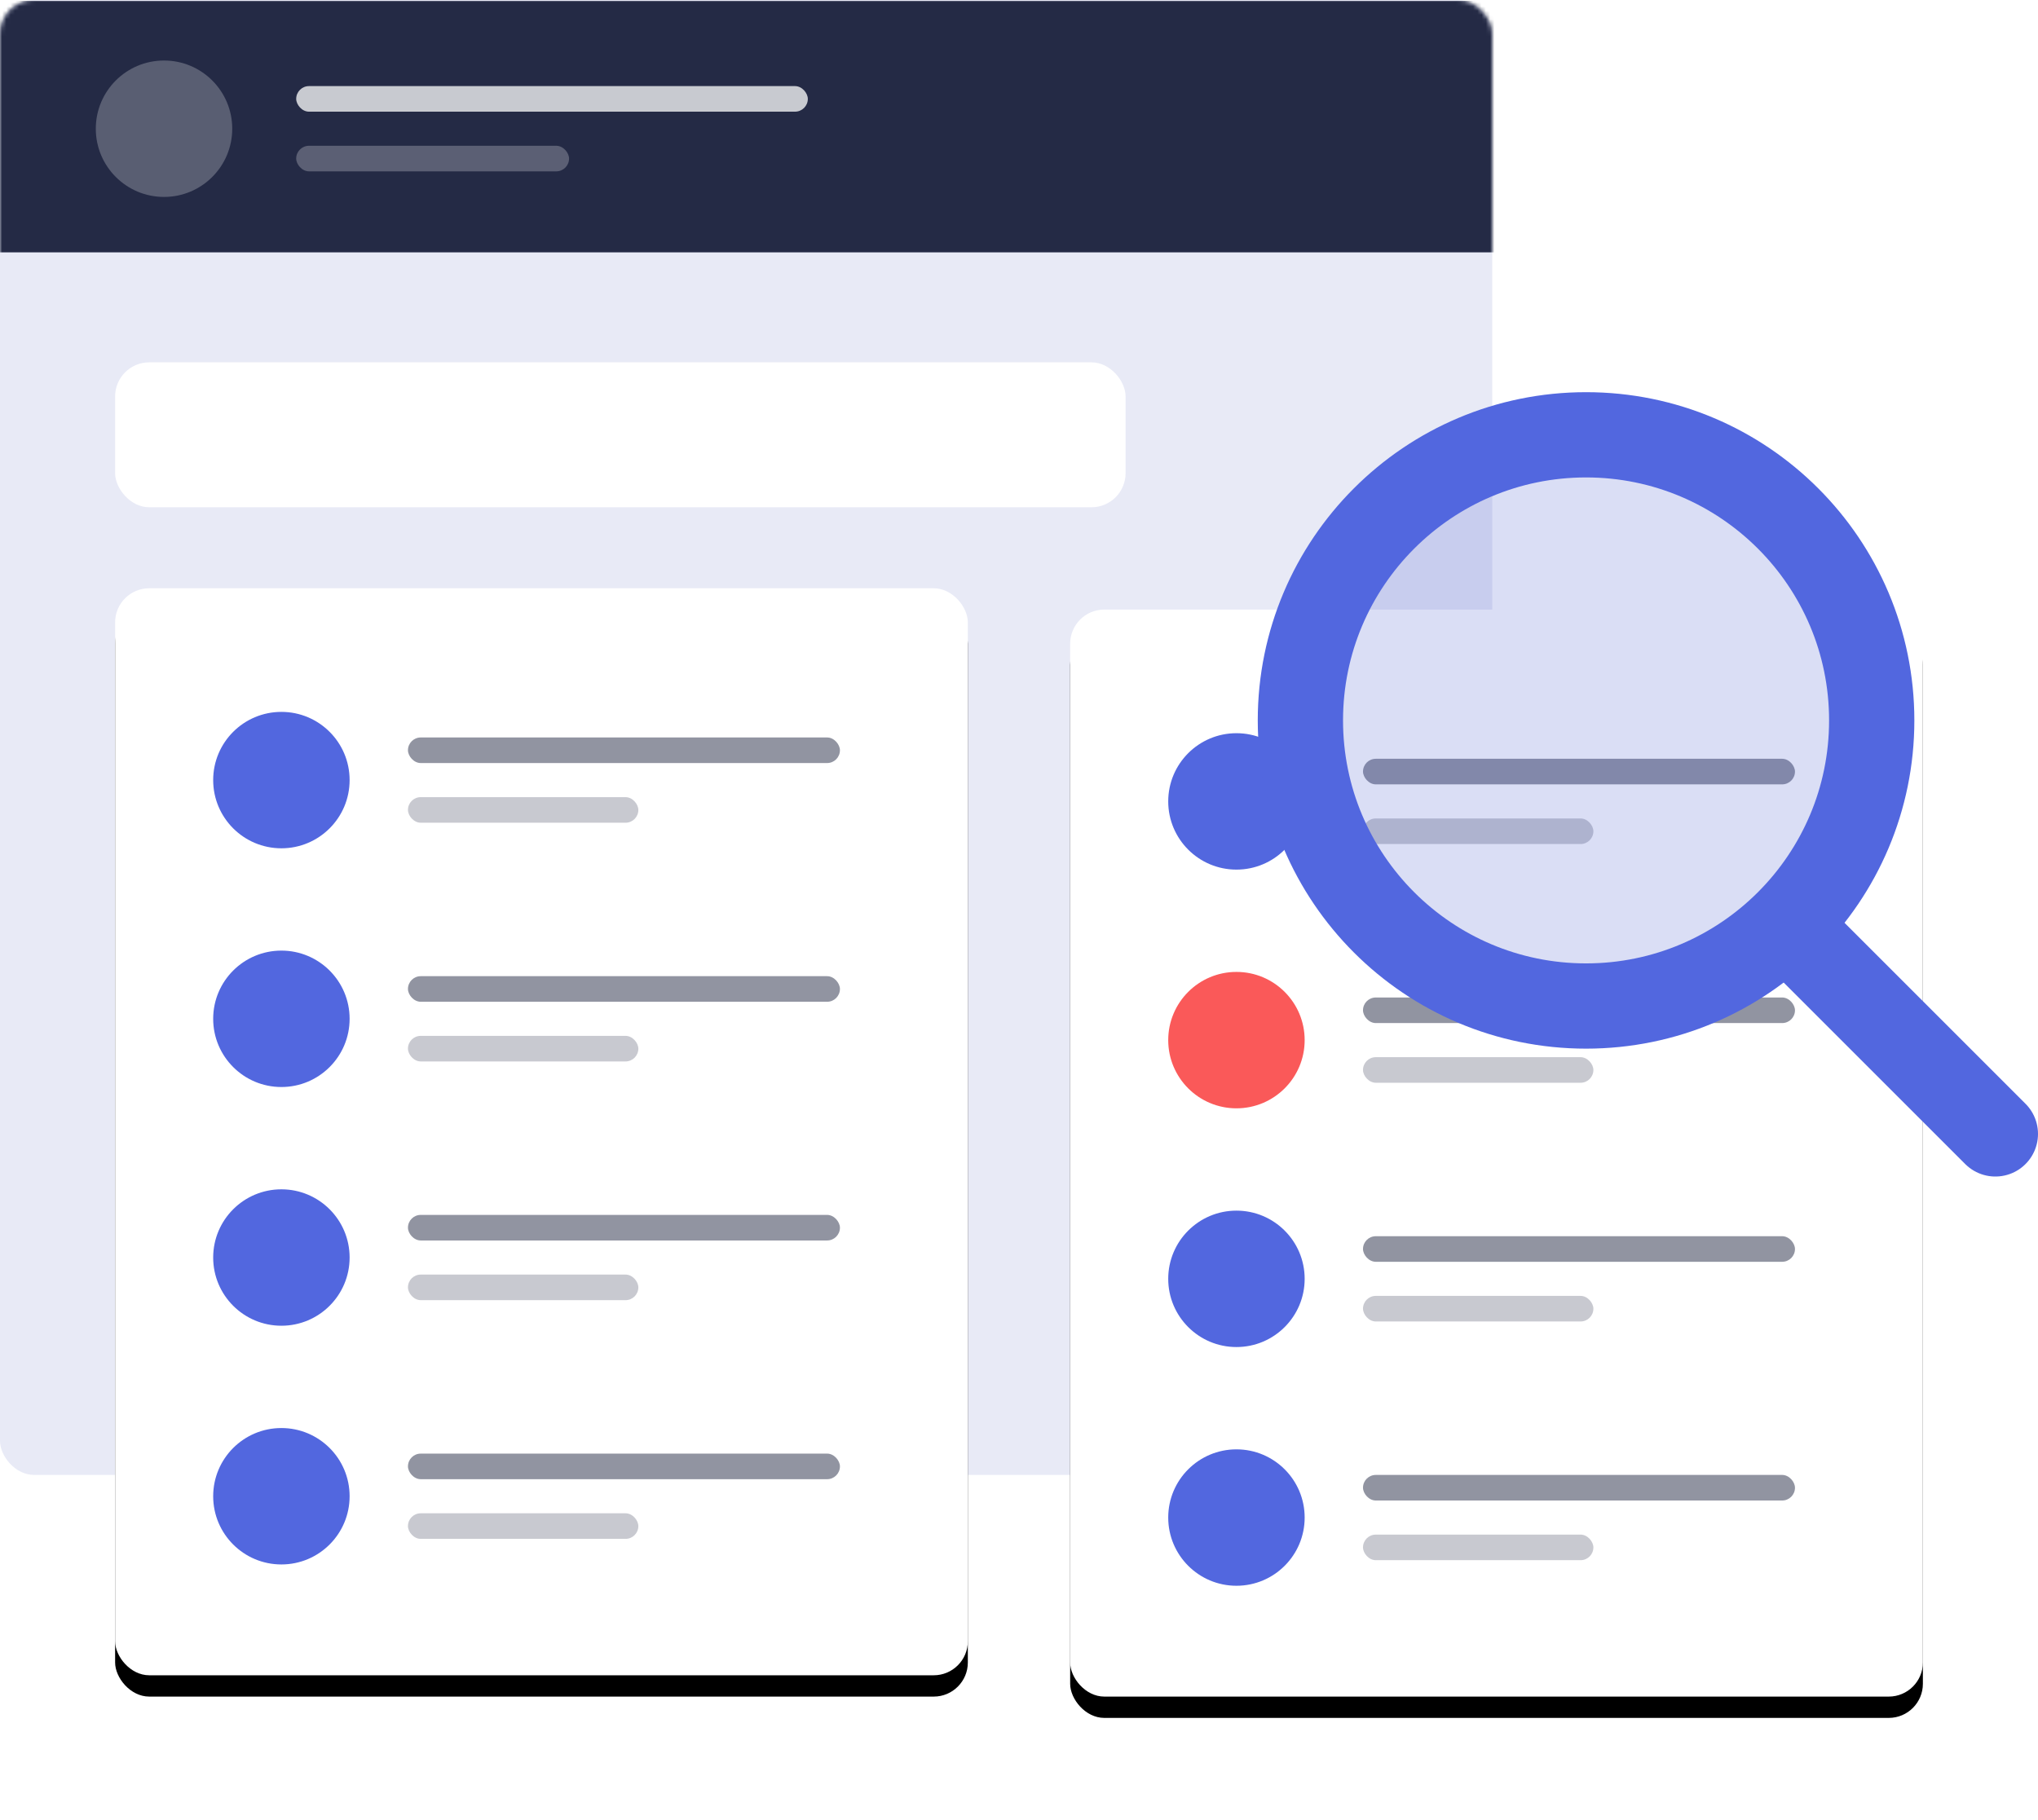 <?xml version="1.0" encoding="UTF-8" standalone="no"?>
<svg
   width="478"
   height="427"
   version="1.1"
   id="svg139"
   sodipodi:docname="illustration-features-tab-2.svg"
   inkscape:version="1.1 (c4e8f9ed74, 2021-05-24)"
   xmlns:inkscape="http://www.inkscape.org/namespaces/inkscape"
   xmlns:sodipodi="http://sodipodi.sourceforge.net/DTD/sodipodi-0.dtd"
   xmlns:xlink="http://www.w3.org/1999/xlink"
   xmlns="http://www.w3.org/2000/svg"
   xmlns:svg="http://www.w3.org/2000/svg">
  <sodipodi:namedview
     id="namedview141"
     pagecolor="#ffffff"
     bordercolor="#666666"
     borderopacity="1.0"
     inkscape:pageshadow="2"
     inkscape:pageopacity="0.0"
     inkscape:pagecheckerboard="0"
     showgrid="false"
     fit-margin-top="0"
     fit-margin-left="0"
     fit-margin-right="0"
     fit-margin-bottom="0"
     inkscape:zoom="1.7475962"
     inkscape:cx="241.18845"
     inkscape:cy="207.71389"
     inkscape:window-width="1920"
     inkscape:window-height="1015"
     inkscape:window-x="0"
     inkscape:window-y="0"
     inkscape:window-maximized="1"
     inkscape:current-layer="svg139" />
  <defs
     id="defs32">
    <rect
       id="a"
       width="350"
       height="346"
       rx="8"
       x="0"
       y="0" />
    <rect
       id="d"
       width="200"
       height="255"
       rx="8"
       x="0"
       y="0" />
    <filter
       id="c"
       width="1.12"
       height="1.114"
       x="-0.06"
       y="-0.047"
       filterUnits="objectBoundingBox">
      <feOffset
         dy="5"
         in="SourceAlpha"
         result="shadowOffsetOuter1"
         id="feOffset4" />
      <feGaussianBlur
         in="shadowOffsetOuter1"
         result="shadowBlurOuter1"
         stdDeviation="5"
         id="feGaussianBlur6" />
      <feColorMatrix
         in="shadowBlurOuter1"
         values="0 0 0 0 0.285 0 0 0 0 0.364 0 0 0 0 0.811 0 0 0 0.083 0"
         id="feColorMatrix8" />
    </filter>
    <filter
       id="e"
       width="1.24"
       height="1.227"
       x="-0.12"
       y="-0.094"
       filterUnits="objectBoundingBox">
      <feOffset
         dy="5"
         in="SourceAlpha"
         result="shadowOffsetOuter1"
         id="feOffset11" />
      <feGaussianBlur
         in="shadowOffsetOuter1"
         result="shadowBlurOuter1"
         stdDeviation="5"
         id="feGaussianBlur13" />
      <feColorMatrix
         in="shadowBlurOuter1"
         result="shadowMatrixOuter1"
         values="0 0 0 0 0.285 0 0 0 0 0.364 0 0 0 0 0.811 0 0 0 0.083 0"
         id="feColorMatrix15" />
      <feMerge
         id="feMerge21">
        <feMergeNode
           in="shadowMatrixOuter1"
           id="feMergeNode17" />
        <feMergeNode
           in="SourceGraphic"
           id="feMergeNode19" />
      </feMerge>
    </filter>
    <rect
       id="g"
       width="200"
       height="255"
       rx="8"
       x="0"
       y="0" />
    <filter
       id="f"
       width="1.12"
       height="1.114"
       x="-0.06"
       y="-0.047"
       filterUnits="objectBoundingBox">
      <feOffset
         dy="5"
         in="SourceAlpha"
         result="shadowOffsetOuter1"
         id="feOffset25" />
      <feGaussianBlur
         in="shadowOffsetOuter1"
         result="shadowBlurOuter1"
         stdDeviation="5"
         id="feGaussianBlur27" />
      <feColorMatrix
         in="shadowBlurOuter1"
         values="0 0 0 0 0.285 0 0 0 0 0.364 0 0 0 0 0.811 0 0 0 0.083 0"
         id="feColorMatrix29" />
    </filter>
    <mask
       id="b-7"
       fill="#ffffff">
      <use
         xlink:href="#a"
         id="use5"
         x="0"
         y="0"
         width="100%"
         height="100%" />
    </mask>
    <mask
       id="mask1413"
       fill="#ffffff">
      <use
         xlink:href="#a"
         id="use1411"
         x="0"
         y="0"
         width="100%"
         height="100%" />
    </mask>
  </defs>
  <g
     fill="none"
     fill-rule="evenodd"
     id="g137">
    <mask
       id="b"
       fill="#ffffff">
      <use
         xlink:href="#a"
         id="use34"
         x="0"
         y="0"
         width="100%"
         height="100%" />
    </mask>
    <use
       fill="#e8eaf6"
       fill-rule="nonzero"
       xlink:href="#a"
       id="use37"
       x="0"
       y="0"
       width="100%"
       height="100%" />
    <g
       mask="url(#b)"
       id="g51">
      <path
         fill="#242a45"
         d="m -3.53,0.197 h 547 v 59 h -547 z"
         id="path39" />
      <g
         transform="translate(22.47,14.197)"
         fill="#ffffff"
         id="g49">
        <circle
           cx="16"
           cy="16"
           r="16"
           opacity="0.245"
           id="circle41" />
        <g
           transform="translate(47,6)"
           id="g47">
          <rect
             width="120"
             height="6"
             opacity="0.75"
             rx="3"
             id="rect43"
             x="0"
             y="0" />
          <rect
             width="64"
             height="6"
             y="14"
             opacity="0.25"
             rx="3"
             id="rect45"
             x="0" />
        </g>
      </g>
    </g>
    <g
       transform="translate(27,138)"
       id="g89">
      <use
         fill="#000000"
         filter="url(#c)"
         xlink:href="#d"
         id="use53"
         x="0"
         y="0"
         width="100%"
         height="100%" />
      <use
         fill="#ffffff"
         xlink:href="#d"
         id="use55"
         x="0"
         y="0"
         width="100%"
         height="100%" />
      <g
         transform="translate(23,29)"
         id="g87">
        <rect
           width="101.317"
           height="6"
           x="45.683"
           y="6"
           fill="#242a45"
           opacity="0.5"
           rx="3"
           id="rect57" />
        <circle
           cx="16"
           cy="16"
           r="16"
           fill="#5267df"
           id="circle59" />
        <rect
           width="54.036"
           height="6"
           x="45.683"
           y="20"
           fill="#242a45"
           opacity="0.25"
           rx="3"
           id="rect61" />
        <g
           transform="translate(0,56)"
           id="g69">
          <circle
             cx="16"
             cy="16"
             r="16"
             fill="#5267df"
             id="circle63" />
          <rect
             width="101.317"
             height="6"
             x="45.683"
             y="6"
             fill="#242a45"
             opacity="0.5"
             rx="3"
             id="rect65" />
          <rect
             width="54.036"
             height="6"
             x="45.683"
             y="20"
             fill="#242a45"
             opacity="0.25"
             rx="3"
             id="rect67" />
        </g>
        <g
           transform="translate(0,112)"
           id="g77">
          <circle
             cx="16"
             cy="16"
             r="16"
             fill="#5267df"
             id="circle71" />
          <rect
             width="101.317"
             height="6"
             x="45.683"
             y="6"
             fill="#242a45"
             opacity="0.5"
             rx="3"
             id="rect73" />
          <rect
             width="54.036"
             height="6"
             x="45.683"
             y="20"
             fill="#242a45"
             opacity="0.25"
             rx="3"
             id="rect75" />
        </g>
        <g
           transform="translate(0,168)"
           id="g85">
          <circle
             cx="16"
             cy="16"
             r="16"
             fill="#5267df"
             id="circle79" />
          <rect
             width="101.317"
             height="6"
             x="45.683"
             y="6"
             fill="#242a45"
             opacity="0.5"
             rx="3"
             id="rect81" />
          <rect
             width="54.036"
             height="6"
             x="45.683"
             y="20"
             fill="#242a45"
             opacity="0.25"
             rx="3"
             id="rect83" />
        </g>
      </g>
    </g>
    <g
       filter="url(#e)"
       transform="translate(251,138)"
       id="g127">
      <use
         fill="#000000"
         filter="url(#f)"
         xlink:href="#g"
         id="use91"
         x="0"
         y="0"
         width="100%"
         height="100%" />
      <use
         fill="#ffffff"
         xlink:href="#g"
         id="use93"
         x="0"
         y="0"
         width="100%"
         height="100%" />
      <g
         transform="translate(23,29)"
         id="g125">
        <rect
           width="101.317"
           height="6"
           x="45.683"
           y="6"
           fill="#242a45"
           opacity="0.5"
           rx="3"
           id="rect95" />
        <circle
           cx="16"
           cy="16"
           r="16"
           fill="#5267df"
           id="circle97" />
        <rect
           width="54.036"
           height="6"
           x="45.683"
           y="20"
           fill="#242a45"
           opacity="0.25"
           rx="3"
           id="rect99" />
        <g
           transform="translate(0,56)"
           id="g107">
          <circle
             cx="16"
             cy="16"
             r="16"
             fill="#fa5959"
             id="circle101" />
          <rect
             width="101.317"
             height="6"
             x="45.683"
             y="6"
             fill="#242a45"
             opacity="0.5"
             rx="3"
             id="rect103" />
          <rect
             width="54.036"
             height="6"
             x="45.683"
             y="20"
             fill="#242a45"
             opacity="0.25"
             rx="3"
             id="rect105" />
        </g>
        <g
           transform="translate(0,112)"
           id="g115">
          <circle
             cx="16"
             cy="16"
             r="16"
             fill="#5267df"
             id="circle109" />
          <rect
             width="101.317"
             height="6"
             x="45.683"
             y="6"
             fill="#242a45"
             opacity="0.5"
             rx="3"
             id="rect111" />
          <rect
             width="54.036"
             height="6"
             x="45.683"
             y="20"
             fill="#242a45"
             opacity="0.25"
             rx="3"
             id="rect113" />
        </g>
        <g
           transform="translate(0,168)"
           id="g123">
          <circle
             cx="16"
             cy="16"
             r="16"
             fill="#5267df"
             id="circle117" />
          <rect
             width="101.317"
             height="6"
             x="45.683"
             y="6"
             fill="#242a45"
             opacity="0.5"
             rx="3"
             id="rect119" />
          <rect
             width="54.036"
             height="6"
             x="45.683"
             y="20"
             fill="#242a45"
             opacity="0.25"
             rx="3"
             id="rect121" />
        </g>
      </g>
    </g>
    <rect
       width="237"
       height="34"
       x="27"
       y="85"
       fill="#ffffff"
       rx="8"
       id="rect129" />
    <g
       stroke="#5267df"
       stroke-width="20"
       transform="translate(305,102)"
       id="g135">
      <circle
         cx="67"
         cy="67"
         r="67"
         fill="#495dcf"
         fill-opacity="0.2"
         id="circle131" />
      <path
         stroke-linecap="round"
         stroke-linejoin="round"
         d="m 114,115 49,49"
         id="path133" />
    </g>
  </g>
</svg>
